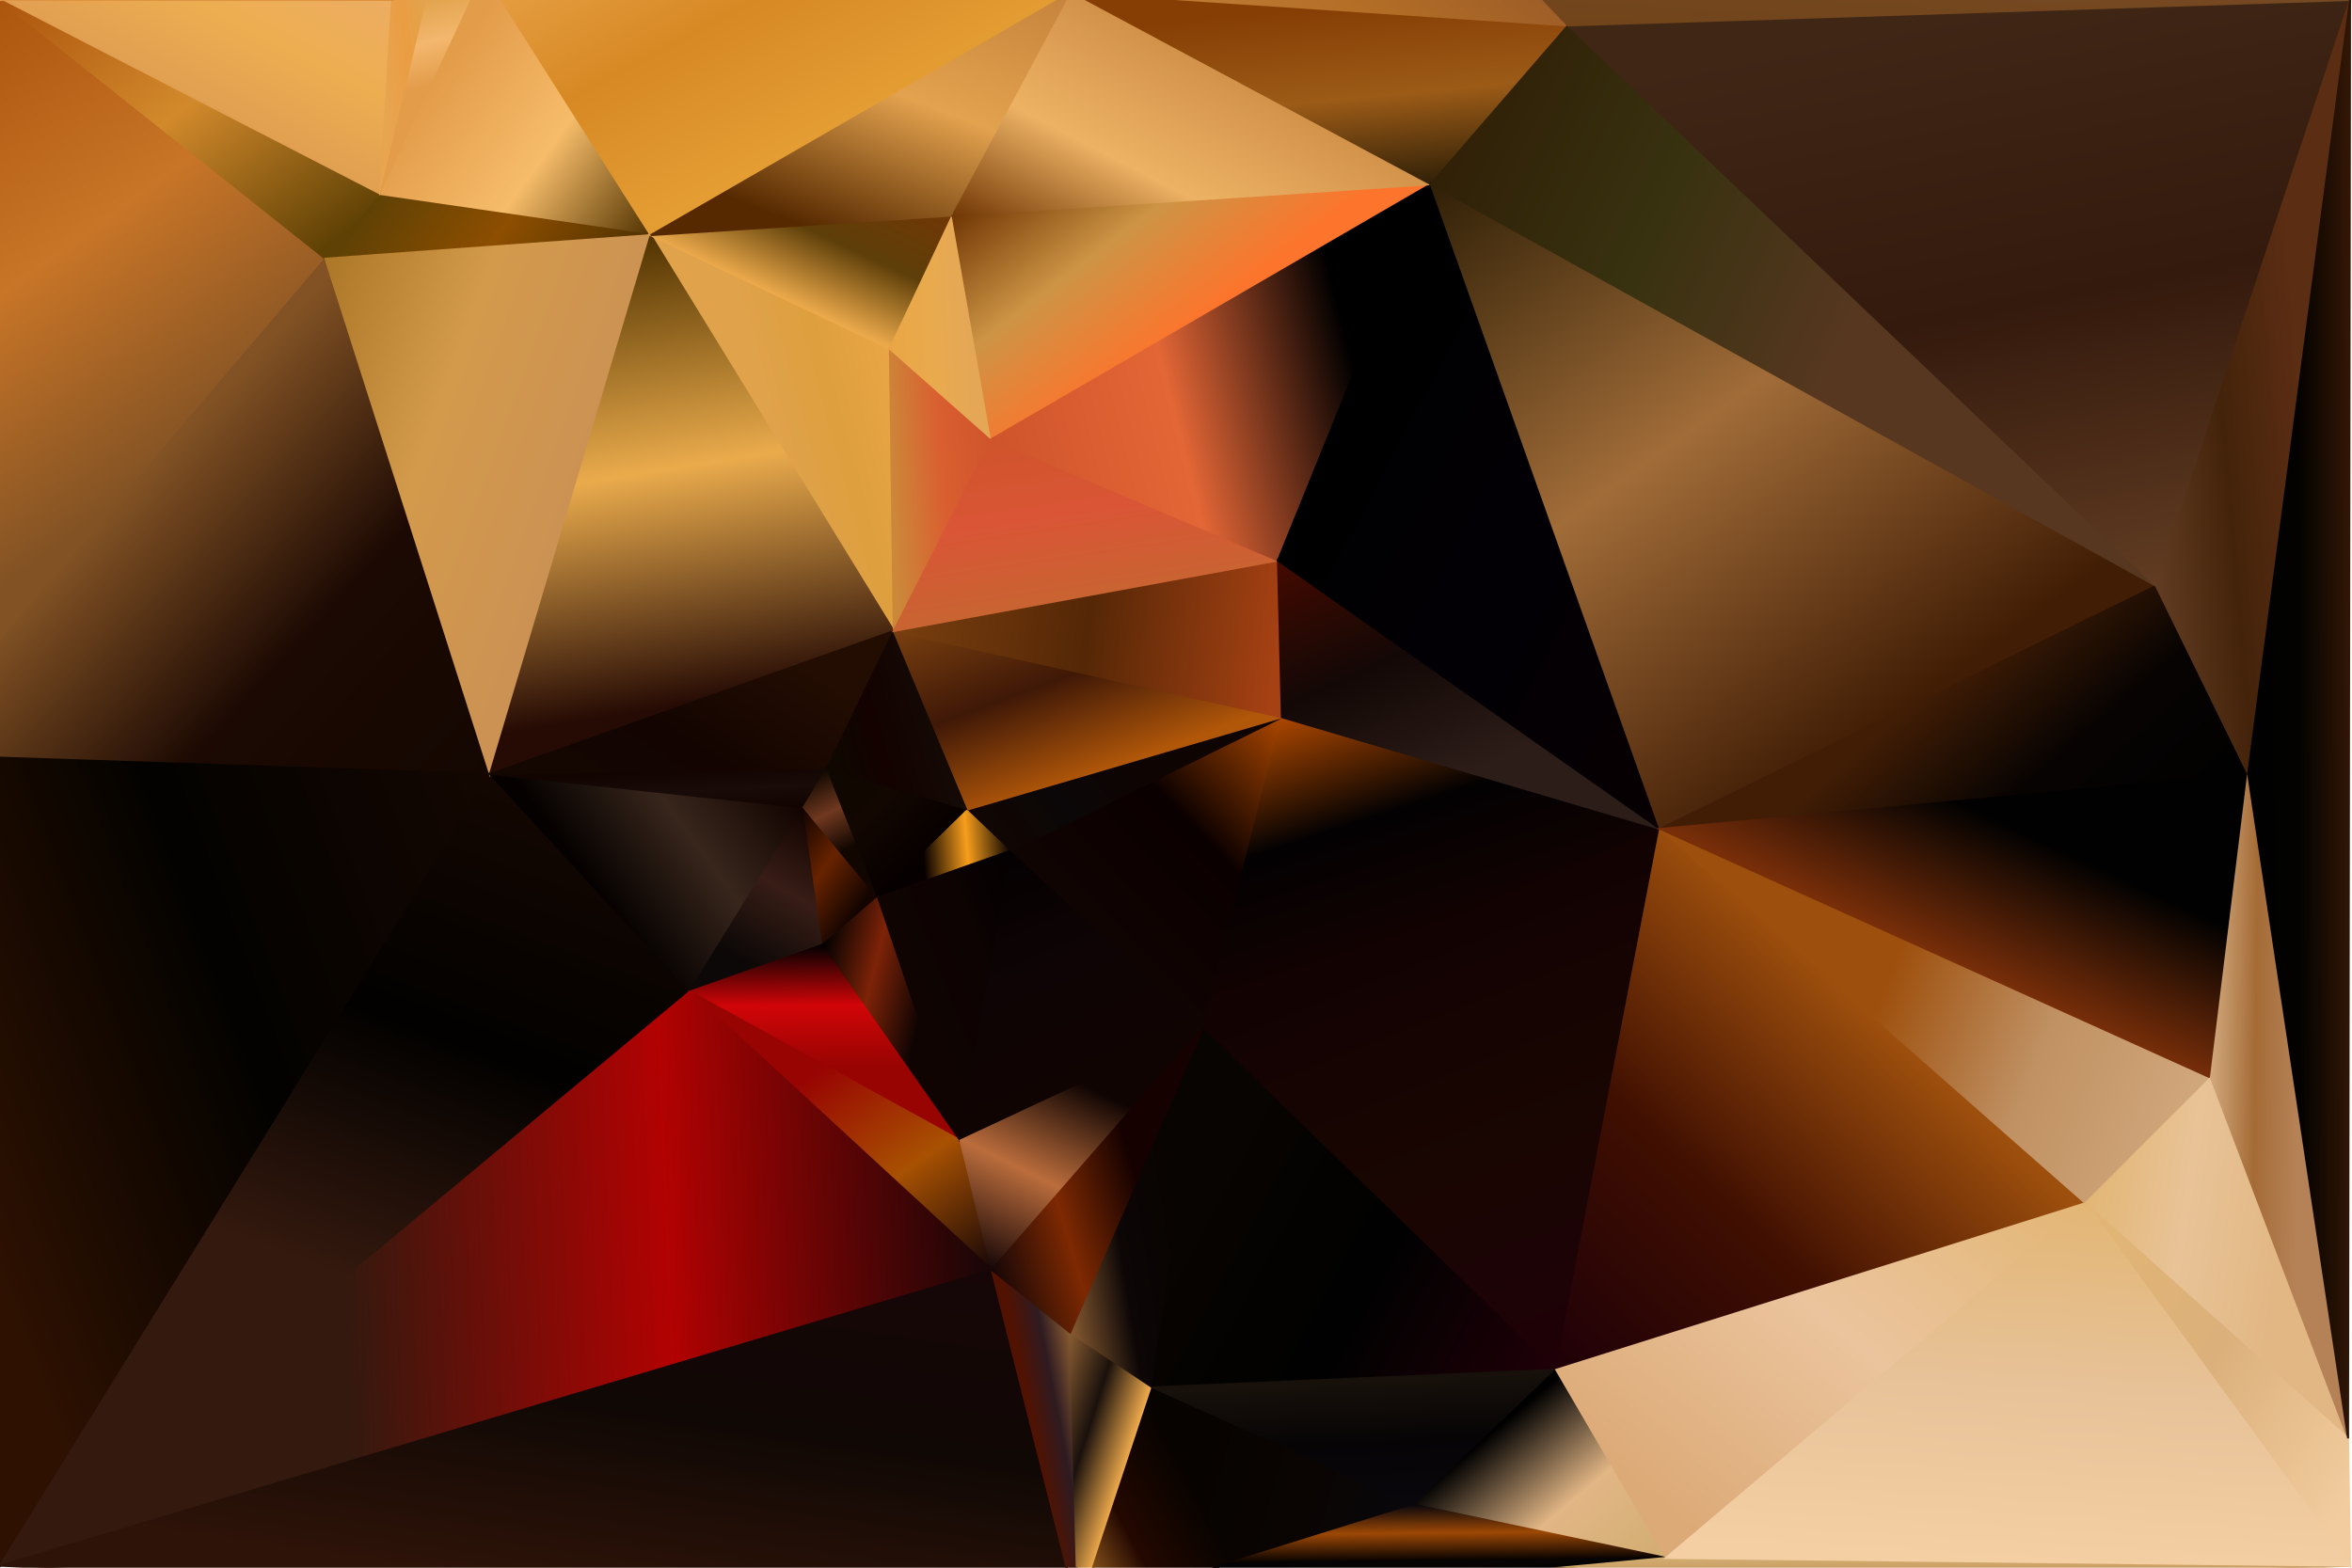 <?xml version="1.0" standalone="yes"?>
<svg width="1200" height="800" xmlns="http://www.w3.org/2000/svg" version="1.1" >
	<defs>
	<linearGradient id="gradient-0" x1="0.000%" y1="100.000%" x2="76.667%" y2="48.125%">
					<stop offset="0.000%" stop-color="#020100"/>
				
					<stop offset="50.000%" stop-color="#0b0300"/>
				
					<stop offset="100.000%" stop-color="#875a30"/>
				</linearGradient>
	<linearGradient id="gradient-1" x1="22.791%" y1="0.000%" x2="50.000%" y2="67.143%">
					<stop offset="0.000%" stop-color="#ac550e"/>
				
					<stop offset="50.000%" stop-color="#c87527"/>
				
					<stop offset="100.000%" stop-color="#825224"/>
				</linearGradient>
	<linearGradient id="gradient-2" x1="53.333%" y1="0.000%" x2="50.000%" y2="51.812%">
					<stop offset="0.000%" stop-color="#0f0503"/>
				
					<stop offset="50.000%" stop-color="#060201"/>
				
					<stop offset="100.000%" stop-color="#2a0e02"/>
				</linearGradient>
	<linearGradient id="gradient-3" x1="100.000%" y1="0.000%" x2="48.500%" y2="50.000%">
					<stop offset="0.000%" stop-color="#edad63"/>
				
					<stop offset="50.000%" stop-color="#edae51"/>
				
					<stop offset="100.000%" stop-color="#e19f51"/>
				</linearGradient>
	<linearGradient id="gradient-4" x1="0.000%" y1="0.000%" x2="92.784%" y2="87.879%">
					<stop offset="0.000%" stop-color="#ac550e"/>
				
					<stop offset="50.000%" stop-color="#d2892b"/>
				
					<stop offset="100.000%" stop-color="#5f4105"/>
				</linearGradient>
	<linearGradient id="gradient-5" x1="100.000%" y1="100.000%" x2="35.953%" y2="48.099%">
					<stop offset="0.000%" stop-color="#140701"/>
				
					<stop offset="50.000%" stop-color="#1c0903"/>
				
					<stop offset="100.000%" stop-color="#825224"/>
				</linearGradient>
	<linearGradient id="gradient-6" x1="100.000%" y1="0.000%" x2="19.149%" y2="100.000%">
					<stop offset="0.000%" stop-color="#e8a147"/>
				
					<stop offset="50.000%" stop-color="#e69941"/>
				
					<stop offset="100.000%" stop-color="#e79644"/>
				</linearGradient>
	<linearGradient id="gradient-7" x1="100.000%" y1="0.000%" x2="12.500%" y2="50.000%">
					<stop offset="0.000%" stop-color="#e2a44d"/>
				
					<stop offset="50.000%" stop-color="#ea9d43"/>
				
					<stop offset="100.000%" stop-color="#e8a44f"/>
				</linearGradient>
	<linearGradient id="gradient-8" x1="100.000%" y1="2.415%" x2="8.194%" y2="50.000%">
					<stop offset="0.000%" stop-color="#140701"/>
				
					<stop offset="50.000%" stop-color="#030200"/>
				
					<stop offset="100.000%" stop-color="#2e1101"/>
				</linearGradient>
	<linearGradient id="gradient-9" x1="45.283%" y1="12.281%" x2="50.000%" y2="50.000%">
					<stop offset="0.000%" stop-color="#e2a44d"/>
				
					<stop offset="50.000%" stop-color="#f3b76e"/>
				
					<stop offset="100.000%" stop-color="#e39c4a"/>
				</linearGradient>
	<linearGradient id="gradient-10" x1="71.023%" y1="0.000%" x2="50.000%" y2="63.738%">
					<stop offset="0.000%" stop-color="#140701"/>
				
					<stop offset="50.000%" stop-color="#020100"/>
				
					<stop offset="100.000%" stop-color="#34190e"/>
				</linearGradient>
	<linearGradient id="gradient-11" x1="100.000%" y1="100.000%" x2="19.203%" y2="42.537%">
					<stop offset="0.000%" stop-color="#503200"/>
				
					<stop offset="50.000%" stop-color="#f6bc6a"/>
				
					<stop offset="100.000%" stop-color="#e39c4a"/>
				</linearGradient>
	<linearGradient id="gradient-12" x1="100.000%" y1="62.500%" x2="8.434%" y2="50.000%">
					<stop offset="0.000%" stop-color="#503200"/>
				
					<stop offset="50.000%" stop-color="#8d4e00"/>
				
					<stop offset="100.000%" stop-color="#5f4105"/>
				</linearGradient>
	<linearGradient id="gradient-13" x1="0.000%" y1="4.364%" x2="75.301%" y2="50.000%">
					<stop offset="0.000%" stop-color="#ac7727"/>
				
					<stop offset="50.000%" stop-color="#d39a4b"/>
				
					<stop offset="100.000%" stop-color="#cc9253"/>
				</linearGradient>
	<linearGradient id="gradient-14" x1="100.000%" y1="15.315%" x2="31.875%" y2="50.000%">
					<stop offset="0.000%" stop-color="#110300"/>
				
					<stop offset="50.000%" stop-color="#38261c"/>
				
					<stop offset="100.000%" stop-color="#050100"/>
				</linearGradient>
	<linearGradient id="gradient-15" x1="93.023%" y1="100.000%" x2="50.000%" y2="7.500%">
					<stop offset="0.000%" stop-color="#110300"/>
				
					<stop offset="50.000%" stop-color="#190b08"/>
				
					<stop offset="100.000%" stop-color="#120401"/>
				</linearGradient>
	<linearGradient id="gradient-16" x1="85.294%" y1="0.000%" x2="50.000%" y2="87.234%">
					<stop offset="0.000%" stop-color="#110300"/>
				
					<stop offset="50.000%" stop-color="#381d16"/>
				
					<stop offset="100.000%" stop-color="#0c0807"/>
				</linearGradient>
	<linearGradient id="gradient-17" x1="0.000%" y1="0.000%" x2="63.158%" y2="82.857%">
					<stop offset="0.000%" stop-color="#110300"/>
				
					<stop offset="50.000%" stop-color="#682300"/>
				
					<stop offset="100.000%" stop-color="#130400"/>
				</linearGradient>
	<linearGradient id="gradient-18" x1="98.387%" y1="28.713%" x2="50.000%" y2="50.000%">
					<stop offset="0.000%" stop-color="#eaa645"/>
				
					<stop offset="50.000%" stop-color="#de9f3e"/>
				
					<stop offset="100.000%" stop-color="#e0a24b"/>
				</linearGradient>
	<linearGradient id="gradient-19" x1="39.806%" y1="0.000%" x2="50.000%" y2="86.727%">
					<stop offset="0.000%" stop-color="#503200"/>
				
					<stop offset="50.000%" stop-color="#eaab4c"/>
				
					<stop offset="100.000%" stop-color="#260b04"/>
				</linearGradient>
	<linearGradient id="gradient-20" x1="0.000%" y1="100.000%" x2="91.748%" y2="47.945%">
					<stop offset="0.000%" stop-color="#140701"/>
				
					<stop offset="50.000%" stop-color="#130401"/>
				
					<stop offset="100.000%" stop-color="#230d02"/>
				</linearGradient>
	<linearGradient id="gradient-21" x1="31.579%" y1="0.000%" x2="50.000%" y2="65.152%">
					<stop offset="0.000%" stop-color="#0f0800"/>
				
					<stop offset="50.000%" stop-color="#70381f"/>
				
					<stop offset="100.000%" stop-color="#110600"/>
				</linearGradient>
	<linearGradient id="gradient-22" x1="100.000%" y1="0.000%" x2="39.610%" y2="57.353%">
					<stop offset="0.000%" stop-color="#713705"/>
				
					<stop offset="50.000%" stop-color="#5e3f09"/>
				
					<stop offset="100.000%" stop-color="#eba94b"/>
				</linearGradient>
	<linearGradient id="gradient-23" x1="49.275%" y1="0.000%" x2="50.000%" y2="62.000%">
					<stop offset="0.000%" stop-color="#010101"/>
				
					<stop offset="50.000%" stop-color="#d10508"/>
				
					<stop offset="100.000%" stop-color="#980402"/>
				</linearGradient>
	<linearGradient id="gradient-24" x1="0.000%" y1="0.000%" x2="68.056%" y2="65.909%">
					<stop offset="0.000%" stop-color="#0f0800"/>
				
					<stop offset="50.000%" stop-color="#120701"/>
				
					<stop offset="100.000%" stop-color="#070000"/>
				</linearGradient>
	<linearGradient id="gradient-25" x1="100.000%" y1="31.944%" x2="1.923%" y2="50.000%">
					<stop offset="0.000%" stop-color="#cf542b"/>
				
					<stop offset="50.000%" stop-color="#d95f30"/>
				
					<stop offset="100.000%" stop-color="#cc8739"/>
				</linearGradient>
	<linearGradient id="gradient-26" x1="100.000%" y1="100.000%" x2="44.805%" y2="26.761%">
					<stop offset="0.000%" stop-color="#160607"/>
				
					<stop offset="50.000%" stop-color="#a85102"/>
				
					<stop offset="100.000%" stop-color="#980402"/>
				</linearGradient>
	<linearGradient id="gradient-27" x1="100.000%" y1="0.000%" x2="20.000%" y2="100.000%">
					<stop offset="0.000%" stop-color="#d5913c"/>
				
					<stop offset="50.000%" stop-color="#db8828"/>
				
					<stop offset="100.000%" stop-color="#de9340"/>
				</linearGradient>
	<linearGradient id="gradient-28" x1="100.000%" y1="0.000%" x2="7.833%" y2="97.659%">
					<stop offset="0.000%" stop-color="#d5913c"/>
				
					<stop offset="50.000%" stop-color="#d3923e"/>
				
					<stop offset="100.000%" stop-color="#e28a29"/>
				</linearGradient>
	<linearGradient id="gradient-29" x1="100.000%" y1="46.667%" x2="33.824%" y2="50.000%">
					<stop offset="0.000%" stop-color="#040001"/>
				
					<stop offset="50.000%" stop-color="#f79e1c"/>
				
					<stop offset="100.000%" stop-color="#070000"/>
				</linearGradient>
	<linearGradient id="gradient-30" x1="100.000%" y1="48.464%" x2="34.783%" y2="50.000%">
					<stop offset="0.000%" stop-color="#160607"/>
				
					<stop offset="50.000%" stop-color="#b20202"/>
				
					<stop offset="100.000%" stop-color="#34190e"/>
				</linearGradient>
	<linearGradient id="gradient-31" x1="0.000%" y1="76.923%" x2="73.611%" y2="50.000%">
					<stop offset="0.000%" stop-color="#0f0800"/>
				
					<stop offset="50.000%" stop-color="#130200"/>
				
					<stop offset="100.000%" stop-color="#140905"/>
				</linearGradient>
	<linearGradient id="gradient-32" x1="0.000%" y1="19.355%" x2="70.000%" y2="50.000%">
					<stop offset="0.000%" stop-color="#010101"/>
				
					<stop offset="50.000%" stop-color="#7d2308"/>
				
					<stop offset="100.000%" stop-color="#0f0402"/>
				</linearGradient>
	<linearGradient id="gradient-33" x1="0.000%" y1="0.000%" x2="64.167%" y2="53.731%">
					<stop offset="0.000%" stop-color="#e8a147"/>
				
					<stop offset="50.000%" stop-color="#d78924"/>
				
					<stop offset="100.000%" stop-color="#e49d33"/>
				</linearGradient>
	<linearGradient id="gradient-34" x1="100.000%" y1="0.000%" x2="35.814%" y2="95.968%">
					<stop offset="0.000%" stop-color="#c5823c"/>
				
					<stop offset="50.000%" stop-color="#e3a24e"/>
				
					<stop offset="100.000%" stop-color="#562900"/>
				</linearGradient>
	<linearGradient id="gradient-35" x1="92.000%" y1="0.000%" x2="50.000%" y2="93.143%">
					<stop offset="0.000%" stop-color="#160607"/>
				
					<stop offset="50.000%" stop-color="#100805"/>
				
					<stop offset="100.000%" stop-color="#2e1308"/>
				</linearGradient>
	<linearGradient id="gradient-36" x1="90.909%" y1="18.286%" x2="50.000%" y2="50.000%">
					<stop offset="0.000%" stop-color="#885b31"/>
				
					<stop offset="50.000%" stop-color="#2e1b21"/>
				
					<stop offset="100.000%" stop-color="#511201"/>
				</linearGradient>
	<linearGradient id="gradient-37" x1="100.000%" y1="0.000%" x2="30.882%" y2="58.108%">
					<stop offset="0.000%" stop-color="#040001"/>
				
					<stop offset="50.000%" stop-color="#0d0302"/>
				
					<stop offset="100.000%" stop-color="#0f0402"/>
				</linearGradient>
	<linearGradient id="gradient-38" x1="0.000%" y1="59.649%" x2="80.769%" y2="50.000%">
					<stop offset="0.000%" stop-color="#eaa645"/>
				
					<stop offset="50.000%" stop-color="#e9aa4d"/>
				
					<stop offset="100.000%" stop-color="#e4a756"/>
				</linearGradient>
	<linearGradient id="gradient-39" x1="0.000%" y1="0.000%" x2="54.762%" y2="59.790%">
					<stop offset="0.000%" stop-color="#885b31"/>
				
					<stop offset="50.000%" stop-color="#1a110c"/>
				
					<stop offset="100.000%" stop-color="#f1ac4d"/>
				</linearGradient>
	<linearGradient id="gradient-40" x1="84.333%" y1="0.000%" x2="50.000%" y2="98.305%">
					<stop offset="0.000%" stop-color="#d5913c"/>
				
					<stop offset="50.000%" stop-color="#d6903a"/>
				
					<stop offset="100.000%" stop-color="#d68c29"/>
				</linearGradient>
	<linearGradient id="gradient-41" x1="20.968%" y1="0.000%" x2="50.000%" y2="80.405%">
					<stop offset="0.000%" stop-color="#040001"/>
				
					<stop offset="50.000%" stop-color="#0e0405"/>
				
					<stop offset="100.000%" stop-color="#0f0402"/>
				</linearGradient>
	<linearGradient id="gradient-42" x1="0.000%" y1="100.000%" x2="75.000%" y2="39.130%">
					<stop offset="0.000%" stop-color="#c4802d"/>
				
					<stop offset="50.000%" stop-color="#240800"/>
				
					<stop offset="100.000%" stop-color="#070300"/>
				</linearGradient>
	<linearGradient id="gradient-43" x1="100.000%" y1="0.000%" x2="35.507%" y2="71.519%">
					<stop offset="0.000%" stop-color="#ac4700"/>
				
					<stop offset="50.000%" stop-color="#0b0000"/>
				
					<stop offset="100.000%" stop-color="#0f0402"/>
				</linearGradient>
	<linearGradient id="gradient-44" x1="0.000%" y1="69.118%" x2="56.875%" y2="50.000%">
					<stop offset="0.000%" stop-color="#110602"/>
				
					<stop offset="50.000%" stop-color="#0b0708"/>
				
					<stop offset="100.000%" stop-color="#0e0402"/>
				</linearGradient>
	<linearGradient id="gradient-45" x1="0.000%" y1="0.000%" x2="59.596%" y2="74.176%">
					<stop offset="0.000%" stop-color="#793f0f"/>
				
					<stop offset="50.000%" stop-color="#3f1807"/>
				
					<stop offset="100.000%" stop-color="#b15709"/>
				</linearGradient>
	<linearGradient id="gradient-46" x1="0.000%" y1="45.000%" x2="99.495%" y2="50.000%">
					<stop offset="0.000%" stop-color="#793f0f"/>
				
					<stop offset="50.000%" stop-color="#552706"/>
				
					<stop offset="100.000%" stop-color="#a64113"/>
				</linearGradient>
	<linearGradient id="gradient-47" x1="25.510%" y1="0.000%" x2="50.000%" y2="81.633%">
					<stop offset="0.000%" stop-color="#cf542b"/>
				
					<stop offset="50.000%" stop-color="#da5536"/>
				
					<stop offset="100.000%" stop-color="#c96332"/>
				</linearGradient>
	<linearGradient id="gradient-48" x1="0.000%" y1="84.783%" x2="80.882%" y2="50.000%">
					<stop offset="0.000%" stop-color="#885b31"/>
				
					<stop offset="50.000%" stop-color="#0c0606"/>
				
					<stop offset="100.000%" stop-color="#080401"/>
				</linearGradient>
	<linearGradient id="gradient-49" x1="12.903%" y1="100.000%" x2="50.000%" y2="23.387%">
					<stop offset="0.000%" stop-color="#160607"/>
				
					<stop offset="50.000%" stop-color="#bb6d3c"/>
				
					<stop offset="100.000%" stop-color="#0f0402"/>
				</linearGradient>
	<linearGradient id="gradient-50" x1="0.000%" y1="79.487%" x2="68.519%" y2="50.000%">
					<stop offset="0.000%" stop-color="#160607"/>
				
					<stop offset="50.000%" stop-color="#7e2902"/>
				
					<stop offset="100.000%" stop-color="#150100"/>
				</linearGradient>
	<linearGradient id="gradient-51" x1="0.000%" y1="12.308%" x2="54.098%" y2="50.000%">
					<stop offset="0.000%" stop-color="#713705"/>
				
					<stop offset="50.000%" stop-color="#cd9445"/>
				
					<stop offset="100.000%" stop-color="#fd742c"/>
				</linearGradient>
	<linearGradient id="gradient-52" x1="0.000%" y1="67.708%" x2="82.589%" y2="50.000%">
					<stop offset="0.000%" stop-color="#cf542b"/>
				
					<stop offset="50.000%" stop-color="#e36636"/>
				
					<stop offset="100.000%" stop-color="#010000"/>
				</linearGradient>
	<linearGradient id="gradient-53" x1="0.000%" y1="100.000%" x2="62.500%" y2="42.982%">
					<stop offset="0.000%" stop-color="#713705"/>
				
					<stop offset="50.000%" stop-color="#edb264"/>
				
					<stop offset="100.000%" stop-color="#d2924a"/>
				</linearGradient>
	<linearGradient id="gradient-54" x1="100.000%" y1="66.667%" x2="14.179%" y2="50.000%">
					<stop offset="0.000%" stop-color="#09070c"/>
				
					<stop offset="50.000%" stop-color="#0a0502"/>
				
					<stop offset="100.000%" stop-color="#070300"/>
				</linearGradient>
	<linearGradient id="gradient-55" x1="72.332%" y1="100.000%" x2="50.000%" y2="8.673%">
					<stop offset="0.000%" stop-color="#302007"/>
				
					<stop offset="50.000%" stop-color="#9c5b17"/>
				
					<stop offset="100.000%" stop-color="#863e04"/>
				</linearGradient>
	<linearGradient id="gradient-56" x1="100.000%" y1="95.109%" x2="6.311%" y2="50.000%">
					<stop offset="0.000%" stop-color="#1f0008"/>
				
					<stop offset="50.000%" stop-color="#010101"/>
				
					<stop offset="100.000%" stop-color="#080401"/>
				</linearGradient>
	<linearGradient id="gradient-57" x1="65.049%" y1="100.000%" x2="50.000%" y2="6.522%">
					<stop offset="0.000%" stop-color="#09070c"/>
				
					<stop offset="50.000%" stop-color="#060405"/>
				
					<stop offset="100.000%" stop-color="#18110b"/>
				</linearGradient>
	<linearGradient id="gradient-58" x1="100.000%" y1="100.000%" x2="28.125%" y2="35.938%">
					<stop offset="0.000%" stop-color="#d1ad71"/>
				
					<stop offset="50.000%" stop-color="#e2b685"/>
				
					<stop offset="100.000%" stop-color="#000000"/>
				</linearGradient>
	<linearGradient id="gradient-59" x1="42.857%" y1="0.000%" x2="50.000%" y2="95.000%">
					<stop offset="0.000%" stop-color="#09070c"/>
				
					<stop offset="50.000%" stop-color="#9d4805"/>
				
					<stop offset="100.000%" stop-color="#050100"/>
				</linearGradient>
	<linearGradient id="gradient-60" x1="17.167%" y1="0.000%" x2="50.000%" y2="68.038%">
					<stop offset="0.000%" stop-color="#ac4700"/>
				
					<stop offset="50.000%" stop-color="#030102"/>
				
					<stop offset="100.000%" stop-color="#120202"/>
				</linearGradient>
	<linearGradient id="gradient-61" x1="77.253%" y1="100.000%" x2="50.000%" y2="18.297%">
					<stop offset="0.000%" stop-color="#1f0008"/>
				
					<stop offset="50.000%" stop-color="#190602"/>
				
					<stop offset="100.000%" stop-color="#120202"/>
				</linearGradient>
	<linearGradient id="gradient-62" x1="0.000%" y1="0.000%" x2="50.513%" y2="79.197%">
					<stop offset="0.000%" stop-color="#430a00"/>
				
					<stop offset="50.000%" stop-color="#130806"/>
				
					<stop offset="100.000%" stop-color="#2c1d18"/>
				</linearGradient>
	<linearGradient id="gradient-63" x1="100.000%" y1="100.000%" x2="20.000%" y2="29.179%">
					<stop offset="0.000%" stop-color="#080002"/>
				
					<stop offset="50.000%" stop-color="#020005"/>
				
					<stop offset="100.000%" stop-color="#010000"/>
				</linearGradient>
	<linearGradient id="gradient-64" x1="15.667%" y1="94.551%" x2="50.000%" y2="50.000%">
					<stop offset="0.000%" stop-color="#c5823c"/>
				
					<stop offset="50.000%" stop-color="#b46e26"/>
				
					<stop offset="100.000%" stop-color="#945728"/>
				</linearGradient>
	<linearGradient id="gradient-65" x1="0.000%" y1="100.000%" x2="59.815%" y2="34.601%">
					<stop offset="0.000%" stop-color="#1f0008"/>
				
					<stop offset="50.000%" stop-color="#400f01"/>
				
					<stop offset="100.000%" stop-color="#9d4f0d"/>
				</linearGradient>
	<linearGradient id="gradient-66" x1="100.000%" y1="0.000%" x2="10.370%" y2="73.481%">
					<stop offset="0.000%" stop-color="#e3b675"/>
				
					<stop offset="50.000%" stop-color="#ebc49d"/>
				
					<stop offset="100.000%" stop-color="#dcaa77"/>
				</linearGradient>
	<linearGradient id="gradient-67" x1="0.000%" y1="0.000%" x2="65.811%" y2="81.155%">
					<stop offset="0.000%" stop-color="#302007"/>
				
					<stop offset="50.000%" stop-color="#a16c38"/>
				
					<stop offset="100.000%" stop-color="#411d05"/>
				</linearGradient>
	<linearGradient id="gradient-68" x1="100.000%" y1="66.492%" x2="38.612%" y2="50.000%">
					<stop offset="0.000%" stop-color="#d1a87c"/>
				
					<stop offset="50.000%" stop-color="#c09163"/>
				
					<stop offset="100.000%" stop-color="#9d4f0d"/>
				</linearGradient>
	<linearGradient id="gradient-69" x1="0.000%" y1="28.322%" x2="59.459%" y2="50.000%">
					<stop offset="0.000%" stop-color="#302007"/>
				
					<stop offset="50.000%" stop-color="#383210"/>
				
					<stop offset="100.000%" stop-color="#573720"/>
				</linearGradient>
	<linearGradient id="gradient-70" x1="100.000%" y1="77.419%" x2="42.167%" y2="50.000%">
					<stop offset="0.000%" stop-color="#010101"/>
				
					<stop offset="50.000%" stop-color="#070302"/>
				
					<stop offset="100.000%" stop-color="#411d05"/>
				</linearGradient>
	<linearGradient id="gradient-71" x1="100.000%" y1="0.000%" x2="46.833%" y2="59.032%">
					<stop offset="0.000%" stop-color="#010101"/>
				
					<stop offset="50.000%" stop-color="#010101"/>
				
					<stop offset="100.000%" stop-color="#782e09"/>
				</linearGradient>
	<linearGradient id="gradient-72" x1="25.333%" y1="10.714%" x2="50.000%" y2="50.000%">
					<stop offset="0.000%" stop-color="#050306"/>
				
					<stop offset="50.000%" stop-color="#080403"/>
				
					<stop offset="100.000%" stop-color="#000000"/>
				</linearGradient>
	<linearGradient id="gradient-73" x1="0.000%" y1="34.783%" x2="73.881%" y2="50.000%">
					<stop offset="0.000%" stop-color="#e3b675"/>
				
					<stop offset="50.000%" stop-color="#e8c397"/>
				
					<stop offset="100.000%" stop-color="#e2b784"/>
				</linearGradient>
	<linearGradient id="gradient-74" x1="0.000%" y1="45.723%" x2="63.571%" y2="50.000%">
					<stop offset="0.000%" stop-color="#d1a87c"/>
				
					<stop offset="50.000%" stop-color="#a46b36"/>
				
					<stop offset="100.000%" stop-color="#b58257"/>
				</linearGradient>
	<linearGradient id="gradient-75" x1="46.225%" y1="0.000%" x2="50.000%" y2="57.143%">
					<stop offset="0.000%" stop-color="#d1ad71"/>
				
					<stop offset="50.000%" stop-color="#c9985e"/>
				
					<stop offset="100.000%" stop-color="#d9b384"/>
				</linearGradient>
	<linearGradient id="gradient-76" x1="0.000%" y1="0.000%" x2="99.630%" y2="82.432%">
					<stop offset="0.000%" stop-color="#e3b675"/>
				
					<stop offset="50.000%" stop-color="#dbb07b"/>
				
					<stop offset="100.000%" stop-color="#f2cc9f"/>
				</linearGradient>
	<linearGradient id="gradient-77" x1="61.318%" y1="0.000%" x2="50.000%" y2="98.919%">
					<stop offset="0.000%" stop-color="#e3b675"/>
				
					<stop offset="50.000%" stop-color="#e7c298"/>
				
					<stop offset="100.000%" stop-color="#f4cfa3"/>
				</linearGradient>
	<linearGradient id="gradient-78" x1="75.188%" y1="100.000%" x2="50.000%" y2="2.174%">
					<stop offset="0.000%" stop-color="#613c22"/>
				
					<stop offset="50.000%" stop-color="#341a0d"/>
				
					<stop offset="100.000%" stop-color="#402615"/>
				</linearGradient>
	<linearGradient id="gradient-79" x1="42.918%" y1="100.000%" x2="50.000%" y2="47.917%">
					<stop offset="0.000%" stop-color="#71441a"/>
				
					<stop offset="50.000%" stop-color="#7b4f2c"/>
				
					<stop offset="100.000%" stop-color="#663a17"/>
				</linearGradient>
	<linearGradient id="gradient-80" x1="0.000%" y1="75.696%" x2="73.737%" y2="50.000%">
					<stop offset="0.000%" stop-color="#613c22"/>
				
					<stop offset="50.000%" stop-color="#43230a"/>
				
					<stop offset="100.000%" stop-color="#5b2d13"/>
				</linearGradient>
	<linearGradient id="gradient-81" x1="0.000%" y1="53.815%" x2="99.038%" y2="50.000%">
					<stop offset="0.000%" stop-color="#010101"/>
				
					<stop offset="50.000%" stop-color="#030200"/>
				
					<stop offset="100.000%" stop-color="#311605"/>
				</linearGradient>
		</defs>
	<polygon points="-105,400 -49,385 0,0" fill="url(#gradient-0)" stroke="url(#gradient-0)" stroke-width="1" stroke-linejoin="miter"/>
	<polygon points="0,0 -49,385 166,132" fill="url(#gradient-1)" stroke="url(#gradient-1)" stroke-width="1" stroke-linejoin="miter"/>
	<polygon points="-49,385 -105,400 0,799" fill="url(#gradient-2)" stroke="url(#gradient-2)" stroke-width="1" stroke-linejoin="miter"/>
	<polygon points="0,0 194,100 200,0" fill="url(#gradient-3)" stroke="url(#gradient-3)" stroke-width="1" stroke-linejoin="miter"/>
	<polygon points="0,0 166,132 194,100" fill="url(#gradient-4)" stroke="url(#gradient-4)" stroke-width="1" stroke-linejoin="miter"/>
	<polygon points="166,132 -49,385 250,395" fill="url(#gradient-5)" stroke="url(#gradient-5)" stroke-width="1" stroke-linejoin="miter"/>
	<polygon points="200,0 218,0 247,-14" fill="url(#gradient-6)" stroke="url(#gradient-6)" stroke-width="1" stroke-linejoin="miter"/>
	<polygon points="200,0 194,100 218,0" fill="url(#gradient-7)" stroke="url(#gradient-7)" stroke-width="1" stroke-linejoin="miter"/>
	<polygon points="-49,385 0,799 250,395" fill="url(#gradient-8)" stroke="url(#gradient-8)" stroke-width="1" stroke-linejoin="miter"/>
	<polygon points="218,0 194,100 247,-14" fill="url(#gradient-9)" stroke="url(#gradient-9)" stroke-width="1" stroke-linejoin="miter"/>
	<polygon points="250,395 0,799 352,506" fill="url(#gradient-10)" stroke="url(#gradient-10)" stroke-width="1" stroke-linejoin="miter"/>
	<polygon points="247,-14 194,100 332,120" fill="url(#gradient-11)" stroke="url(#gradient-11)" stroke-width="1" stroke-linejoin="miter"/>
	<polygon points="194,100 166,132 332,120" fill="url(#gradient-12)" stroke="url(#gradient-12)" stroke-width="1" stroke-linejoin="miter"/>
	<polygon points="166,132 250,395 332,120" fill="url(#gradient-13)" stroke="url(#gradient-13)" stroke-width="1" stroke-linejoin="miter"/>
	<polygon points="250,395 352,506 410,412" fill="url(#gradient-14)" stroke="url(#gradient-14)" stroke-width="1" stroke-linejoin="miter"/>
	<polygon points="250,395 410,412 422,392" fill="url(#gradient-15)" stroke="url(#gradient-15)" stroke-width="1" stroke-linejoin="miter"/>
	<polygon points="410,412 352,506 420,482" fill="url(#gradient-16)" stroke="url(#gradient-16)" stroke-width="1" stroke-linejoin="miter"/>
	<polygon points="410,412 420,482 448,458" fill="url(#gradient-17)" stroke="url(#gradient-17)" stroke-width="1" stroke-linejoin="miter"/>
	<polygon points="454,178 332,120 456,322" fill="url(#gradient-18)" stroke="url(#gradient-18)" stroke-width="1" stroke-linejoin="miter"/>
	<polygon points="332,120 250,395 456,322" fill="url(#gradient-19)" stroke="url(#gradient-19)" stroke-width="1" stroke-linejoin="miter"/>
	<polygon points="250,395 422,392 456,322" fill="url(#gradient-20)" stroke="url(#gradient-20)" stroke-width="1" stroke-linejoin="miter"/>
	<polygon points="422,392 410,412 448,458" fill="url(#gradient-21)" stroke="url(#gradient-21)" stroke-width="1" stroke-linejoin="miter"/>
	<polygon points="332,120 454,178 486,110" fill="url(#gradient-22)" stroke="url(#gradient-22)" stroke-width="1" stroke-linejoin="miter"/>
	<polygon points="420,482 352,506 490,582" fill="url(#gradient-23)" stroke="url(#gradient-23)" stroke-width="1" stroke-linejoin="miter"/>
	<polygon points="422,392 448,458 494,413" fill="url(#gradient-24)" stroke="url(#gradient-24)" stroke-width="1" stroke-linejoin="miter"/>
	<polygon points="454,178 456,322 506,224" fill="url(#gradient-25)" stroke="url(#gradient-25)" stroke-width="1" stroke-linejoin="miter"/>
	<polygon points="490,582 352,506 506,648" fill="url(#gradient-26)" stroke="url(#gradient-26)" stroke-width="1" stroke-linejoin="miter"/>
	<polygon points="0,0 200,0 500,-299" fill="url(#gradient-27)" stroke="url(#gradient-27)" stroke-width="1" stroke-linejoin="miter"/>
	<polygon points="200,0 247,-14 500,-299" fill="url(#gradient-28)" stroke="url(#gradient-28)" stroke-width="1" stroke-linejoin="miter"/>
	<polygon points="494,413 448,458 516,434" fill="url(#gradient-29)" stroke="url(#gradient-29)" stroke-width="1" stroke-linejoin="miter"/>
	<polygon points="352,506 0,799 506,648" fill="url(#gradient-30)" stroke="url(#gradient-30)" stroke-width="1" stroke-linejoin="miter"/>
	<polygon points="456,322 422,392 494,413" fill="url(#gradient-31)" stroke="url(#gradient-31)" stroke-width="1" stroke-linejoin="miter"/>
	<polygon points="448,458 420,482 490,582" fill="url(#gradient-32)" stroke="url(#gradient-32)" stroke-width="1" stroke-linejoin="miter"/>
	<polygon points="247,-14 332,120 547,-4" fill="url(#gradient-33)" stroke="url(#gradient-33)" stroke-width="1" stroke-linejoin="miter"/>
	<polygon points="332,120 486,110 547,-4" fill="url(#gradient-34)" stroke="url(#gradient-34)" stroke-width="1" stroke-linejoin="miter"/>
	<polygon points="506,648 0,799 550,823" fill="url(#gradient-35)" stroke="url(#gradient-35)" stroke-width="1" stroke-linejoin="miter"/>
	<polygon points="546,680 506,648 550,823" fill="url(#gradient-36)" stroke="url(#gradient-36)" stroke-width="1" stroke-linejoin="miter"/>
	<polygon points="448,458 490,582 516,434" fill="url(#gradient-37)" stroke="url(#gradient-37)" stroke-width="1" stroke-linejoin="miter"/>
	<polygon points="486,110 454,178 506,224" fill="url(#gradient-38)" stroke="url(#gradient-38)" stroke-width="1" stroke-linejoin="miter"/>
	<polygon points="546,680 550,823 588,708" fill="url(#gradient-39)" stroke="url(#gradient-39)" stroke-width="1" stroke-linejoin="miter"/>
	<polygon points="500,-299 247,-14 547,-4" fill="url(#gradient-40)" stroke="url(#gradient-40)" stroke-width="1" stroke-linejoin="miter"/>
	<polygon points="516,434 490,582 614,524" fill="url(#gradient-41)" stroke="url(#gradient-41)" stroke-width="1" stroke-linejoin="miter"/>
	<polygon points="588,708 550,823 626,798" fill="url(#gradient-42)" stroke="url(#gradient-42)" stroke-width="1" stroke-linejoin="miter"/>
	<polygon points="516,434 614,524 654,366" fill="url(#gradient-43)" stroke="url(#gradient-43)" stroke-width="1" stroke-linejoin="miter"/>
	<polygon points="494,413 516,434 654,366" fill="url(#gradient-44)" stroke="url(#gradient-44)" stroke-width="1" stroke-linejoin="miter"/>
	<polygon points="456,322 494,413 654,366" fill="url(#gradient-45)" stroke="url(#gradient-45)" stroke-width="1" stroke-linejoin="miter"/>
	<polygon points="652,286 456,322 654,366" fill="url(#gradient-46)" stroke="url(#gradient-46)" stroke-width="1" stroke-linejoin="miter"/>
	<polygon points="506,224 456,322 652,286" fill="url(#gradient-47)" stroke="url(#gradient-47)" stroke-width="1" stroke-linejoin="miter"/>
	<polygon points="546,680 588,708 614,524" fill="url(#gradient-48)" stroke="url(#gradient-48)" stroke-width="1" stroke-linejoin="miter"/>
	<polygon points="490,582 506,648 614,524" fill="url(#gradient-49)" stroke="url(#gradient-49)" stroke-width="1" stroke-linejoin="miter"/>
	<polygon points="506,648 546,680 614,524" fill="url(#gradient-50)" stroke="url(#gradient-50)" stroke-width="1" stroke-linejoin="miter"/>
	<polygon points="486,110 506,224 730,94" fill="url(#gradient-51)" stroke="url(#gradient-51)" stroke-width="1" stroke-linejoin="miter"/>
	<polygon points="506,224 652,286 730,94" fill="url(#gradient-52)" stroke="url(#gradient-52)" stroke-width="1" stroke-linejoin="miter"/>
	<polygon points="547,-4 486,110 730,94" fill="url(#gradient-53)" stroke="url(#gradient-53)" stroke-width="1" stroke-linejoin="miter"/>
	<polygon points="588,708 626,798 722,768" fill="url(#gradient-54)" stroke="url(#gradient-54)" stroke-width="1" stroke-linejoin="miter"/>
	<polygon points="547,-4 730,94 800,13" fill="url(#gradient-55)" stroke="url(#gradient-55)" stroke-width="1" stroke-linejoin="miter"/>
	<polygon points="614,524 588,708 794,699" fill="url(#gradient-56)" stroke="url(#gradient-56)" stroke-width="1" stroke-linejoin="miter"/>
	<polygon points="588,708 722,768 794,699" fill="url(#gradient-57)" stroke="url(#gradient-57)" stroke-width="1" stroke-linejoin="miter"/>
	<polygon points="794,699 722,768 850,795" fill="url(#gradient-58)" stroke="url(#gradient-58)" stroke-width="1" stroke-linejoin="miter"/>
	<polygon points="722,768 626,798 850,795" fill="url(#gradient-59)" stroke="url(#gradient-59)" stroke-width="1" stroke-linejoin="miter"/>
	<polygon points="654,366 614,524 847,423" fill="url(#gradient-60)" stroke="url(#gradient-60)" stroke-width="1" stroke-linejoin="miter"/>
	<polygon points="614,524 794,699 847,423" fill="url(#gradient-61)" stroke="url(#gradient-61)" stroke-width="1" stroke-linejoin="miter"/>
	<polygon points="652,286 654,366 847,423" fill="url(#gradient-62)" stroke="url(#gradient-62)" stroke-width="1" stroke-linejoin="miter"/>
	<polygon points="730,94 652,286 847,423" fill="url(#gradient-63)" stroke="url(#gradient-63)" stroke-width="1" stroke-linejoin="miter"/>
	<polygon points="500,-299 547,-4 800,13" fill="url(#gradient-64)" stroke="url(#gradient-64)" stroke-width="1" stroke-linejoin="miter"/>
	<polygon points="847,423 794,699 1064,614" fill="url(#gradient-65)" stroke="url(#gradient-65)" stroke-width="1" stroke-linejoin="miter"/>
	<polygon points="794,699 850,795 1064,614" fill="url(#gradient-66)" stroke="url(#gradient-66)" stroke-width="1" stroke-linejoin="miter"/>
	<polygon points="730,94 847,423 1100,299" fill="url(#gradient-67)" stroke="url(#gradient-67)" stroke-width="1" stroke-linejoin="miter"/>
	<polygon points="847,423 1064,614 1128,550" fill="url(#gradient-68)" stroke="url(#gradient-68)" stroke-width="1" stroke-linejoin="miter"/>
	<polygon points="800,13 730,94 1100,299" fill="url(#gradient-69)" stroke="url(#gradient-69)" stroke-width="1" stroke-linejoin="miter"/>
	<polygon points="1100,299 847,423 1147,395" fill="url(#gradient-70)" stroke="url(#gradient-70)" stroke-width="1" stroke-linejoin="miter"/>
	<polygon points="847,423 1128,550 1147,395" fill="url(#gradient-71)" stroke="url(#gradient-71)" stroke-width="1" stroke-linejoin="miter"/>
	<polygon points="626,798 550,823 850,795" fill="url(#gradient-72)" stroke="url(#gradient-72)" stroke-width="1" stroke-linejoin="miter"/>
	<polygon points="1128,550 1064,614 1198,734" fill="url(#gradient-73)" stroke="url(#gradient-73)" stroke-width="1" stroke-linejoin="miter"/>
	<polygon points="1147,395 1128,550 1198,734" fill="url(#gradient-74)" stroke="url(#gradient-74)" stroke-width="1" stroke-linejoin="miter"/>
	<polygon points="850,795 550,823 1199,799" fill="url(#gradient-75)" stroke="url(#gradient-75)" stroke-width="1" stroke-linejoin="miter"/>
	<polygon points="1198,734 1064,614 1199,799" fill="url(#gradient-76)" stroke="url(#gradient-76)" stroke-width="1" stroke-linejoin="miter"/>
	<polygon points="1064,614 850,795 1199,799" fill="url(#gradient-77)" stroke="url(#gradient-77)" stroke-width="1" stroke-linejoin="miter"/>
	<polygon points="800,13 1100,299 1199,0" fill="url(#gradient-78)" stroke="url(#gradient-78)" stroke-width="1" stroke-linejoin="miter"/>
	<polygon points="500,-299 800,13 1199,0" fill="url(#gradient-79)" stroke="url(#gradient-79)" stroke-width="1" stroke-linejoin="miter"/>
	<polygon points="1100,299 1147,395 1199,0" fill="url(#gradient-80)" stroke="url(#gradient-80)" stroke-width="1" stroke-linejoin="miter"/>
	<polygon points="1147,395 1198,734 1199,0" fill="url(#gradient-81)" stroke="url(#gradient-81)" stroke-width="1" stroke-linejoin="miter"/>
	
</svg>